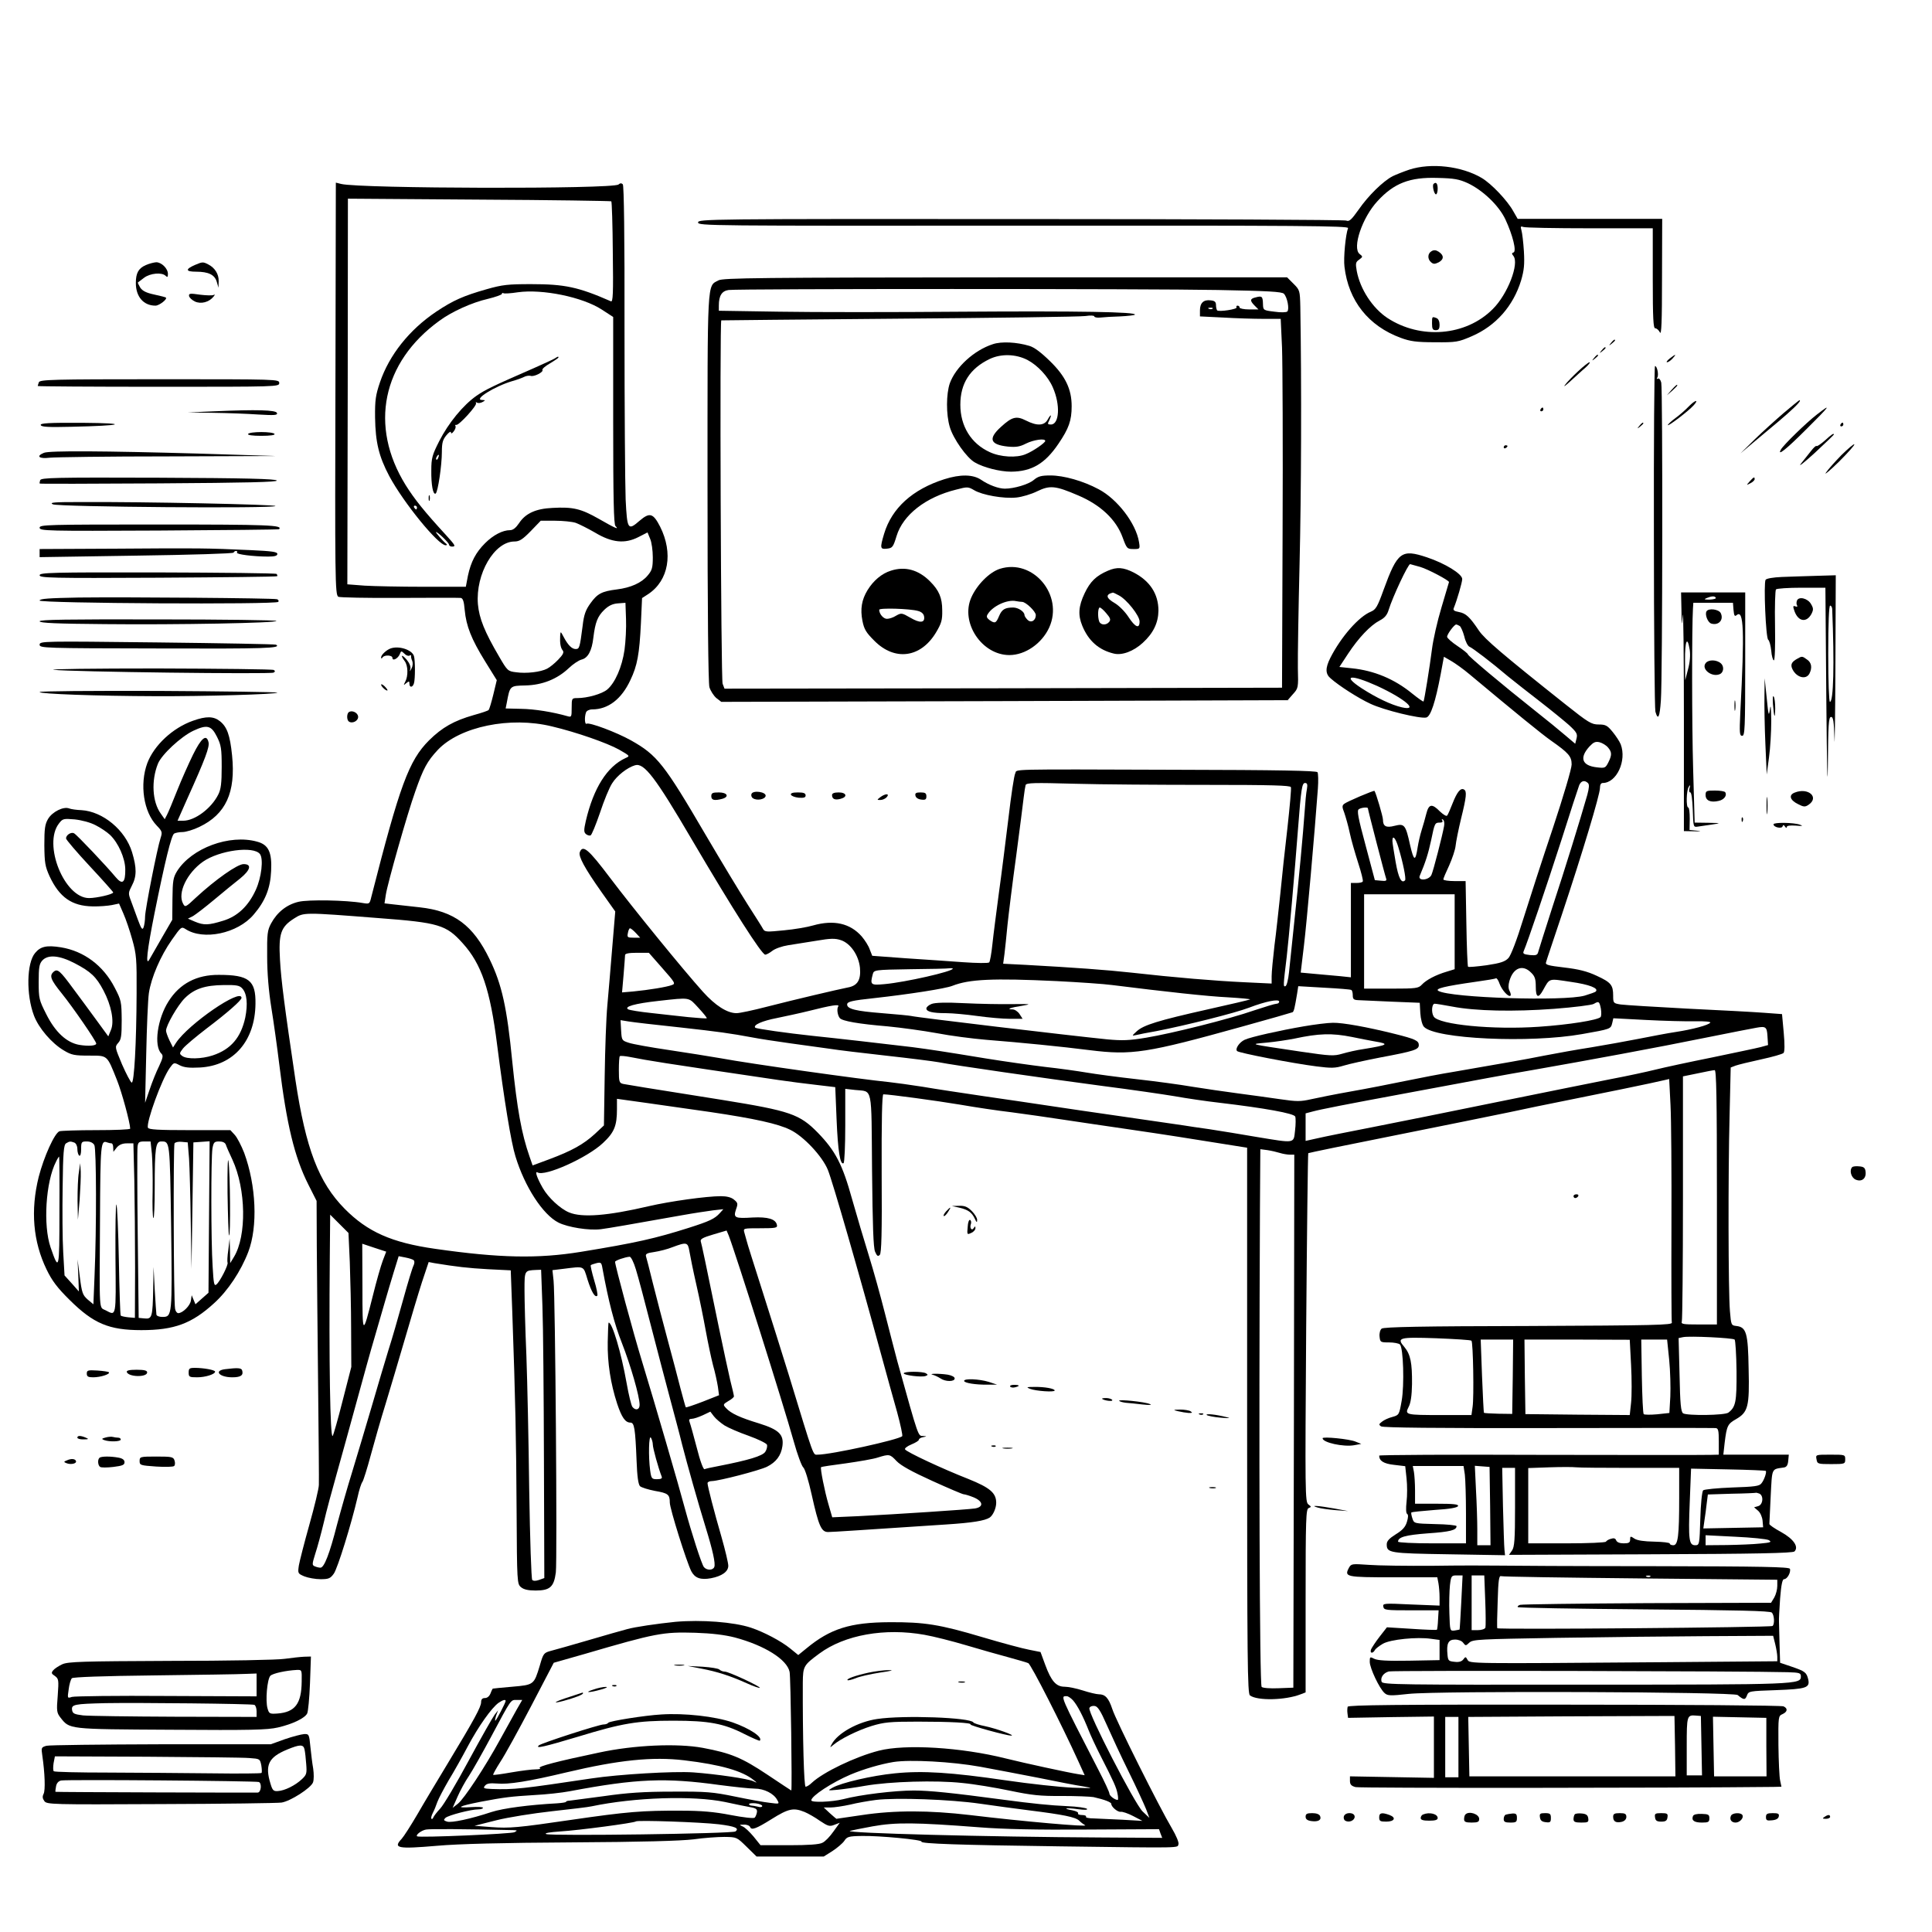 <?xml version="1.0" standalone="no"?>
<!DOCTYPE svg PUBLIC "-//W3C//DTD SVG 20010904//EN"
 "http://www.w3.org/TR/2001/REC-SVG-20010904/DTD/svg10.dtd">
<svg version="1.0" xmlns="http://www.w3.org/2000/svg"
 width="1024pt" height="1024pt" viewBox="0 0 1024 1024"
 preserveAspectRatio="xMidYMid meet">

<g transform="translate(0,1024) scale(0.1,-0.1)"
fill="#000000" stroke="none">
<path d="M7470 9341 c-30 -10 -70 -26 -89 -35 -51 -27 -128 -102 -180 -177
-39 -55 -50 -65 -66 -58 -11 4 -788 8 -1727 8 -1657 1 -1708 0 -1708 -18 0
-18 51 -18 1725 -17 1472 1 1724 -1 1720 -13 -13 -34 -25 -158 -19 -205 21
-180 127 -314 299 -377 49 -18 82 -23 180 -23 114 -1 124 1 196 32 127 55 219
159 261 295 16 55 19 85 15 155 -3 48 -9 98 -13 111 -6 21 -4 23 10 18 10 -4
168 -7 352 -7 l334 0 0 -265 c0 -216 3 -265 13 -265 8 0 19 -10 25 -22 8 -17
11 57 11 290 l1 312 -383 0 -383 0 -23 40 c-32 58 -117 147 -168 177 -107 63
-268 81 -383 44z m310 -72 c80 -38 164 -118 199 -192 39 -84 60 -169 43 -175
-10 -3 -10 -7 -1 -18 33 -40 -30 -204 -109 -282 -142 -143 -382 -163 -559 -47
-78 52 -144 152 -162 249 -7 40 -6 47 13 60 20 15 20 16 2 30 -40 32 14 193
95 280 87 95 171 128 319 123 88 -2 114 -7 160 -28z"/>
<path d="M7598 9265 c-8 -8 3 -55 13 -55 5 0 9 14 9 30 0 28 -9 38 -22 25z"/>
<path d="M7588 8909 c-22 -12 -23 -42 -3 -59 13 -11 20 -10 41 0 28 16 28 37
-1 56 -14 9 -25 10 -37 3z"/>
<path d="M7590 8525 c0 -28 4 -35 20 -35 15 0 20 7 20 29 0 17 -6 31 -16 35
-24 9 -24 9 -24 -29z"/>
<path d="M1778 8264 c-3 -1101 -2 -1175 15 -1187 7 -4 152 -7 322 -6 171 1
317 1 326 0 12 -1 18 -16 22 -64 8 -85 35 -154 108 -272 l62 -100 -18 -75
c-10 -41 -21 -78 -25 -83 -3 -4 -39 -16 -79 -27 -105 -30 -167 -65 -237 -134
-107 -107 -155 -238 -306 -830 -9 -38 -10 -38 -46 -32 -85 15 -289 19 -341 6
-62 -15 -112 -55 -144 -114 -20 -37 -22 -56 -21 -176 0 -88 8 -182 22 -270 12
-74 31 -209 42 -300 39 -320 81 -493 154 -638 l44 -87 1 -240 c1 -132 4 -463
7 -735 3 -272 5 -511 4 -530 0 -19 -23 -114 -50 -210 -27 -96 -52 -194 -56
-217 -6 -42 -6 -43 29 -58 20 -8 59 -15 86 -15 43 0 52 4 70 29 20 27 93 263
126 405 8 38 20 75 26 82 5 7 25 70 44 141 19 70 54 193 79 273 24 80 70 233
101 340 31 107 72 244 91 303 l36 108 31 -6 c117 -19 176 -26 283 -32 l121 -6
8 -216 c17 -482 21 -684 23 -1056 2 -383 3 -390 23 -407 15 -13 39 -18 78 -18
76 0 97 19 107 96 8 66 -3 1461 -12 1546 l-6 56 58 7 c114 14 105 18 128 -57
21 -66 40 -98 52 -85 3 3 -4 40 -17 82 -12 41 -20 77 -18 79 2 3 16 7 30 11
24 6 27 3 32 -27 32 -175 63 -295 103 -396 46 -117 94 -283 94 -328 0 -26 -21
-32 -38 -11 -6 7 -20 64 -31 127 -29 163 -76 320 -95 320 -2 0 -4 -46 -5 -103
-2 -109 15 -220 50 -327 24 -72 43 -100 70 -100 21 0 26 -29 33 -204 3 -82 9
-123 18 -133 8 -7 43 -18 79 -25 70 -12 79 -19 79 -62 0 -32 89 -315 114 -364
19 -36 49 -47 104 -37 58 11 92 35 92 66 0 15 -16 82 -35 149 -41 141 -75 274
-75 289 0 6 10 11 23 11 39 1 251 56 292 76 48 24 75 59 82 110 8 61 -19 87
-125 120 -99 30 -149 53 -174 81 -17 18 -16 20 12 37 17 9 30 21 30 25 0 5 -9
44 -20 87 -10 44 -37 167 -59 274 -72 351 -92 445 -97 461 -3 12 12 20 66 36
l71 21 11 -26 c37 -95 289 -892 345 -1092 19 -69 42 -130 50 -137 9 -7 28 -68
45 -145 37 -166 51 -198 87 -198 23 0 170 10 625 40 140 9 207 20 232 37 18
13 34 50 34 78 0 52 -33 80 -147 126 -138 54 -328 143 -336 157 -4 5 11 17 33
26 22 9 40 20 40 25 0 5 10 12 23 14 21 4 21 4 1 6 -29 1 -22 -20 -138 396
-13 50 -43 164 -66 255 -23 91 -61 228 -85 305 -24 77 -64 212 -89 300 -51
184 -88 255 -181 351 -97 99 -146 116 -505 174 -424 67 -506 81 -527 85 -21 5
-23 11 -23 74 0 37 2 70 5 73 3 3 27 1 53 -4 114 -22 137 -26 787 -122 55 -8
146 -20 201 -26 l101 -12 7 -171 c7 -169 19 -243 37 -232 5 4 9 93 9 200 l0
194 53 -6 c94 -10 85 29 89 -426 3 -296 7 -410 16 -431 10 -23 15 -27 25 -17
9 9 12 114 10 432 -1 279 2 419 9 419 31 0 283 -34 408 -55 80 -14 201 -32
270 -40 69 -9 195 -27 280 -40 85 -13 223 -33 305 -45 83 -12 266 -39 407 -62
l258 -41 0 -1446 c0 -1285 2 -1447 15 -1457 39 -29 187 -26 269 6 l26 10 0
485 c0 441 2 486 16 492 15 6 15 7 -1 19 -18 13 -18 54 -12 935 4 507 9 924
11 927 3 2 206 44 453 93 246 49 520 105 608 123 88 19 219 46 290 60 152 30
498 101 536 111 l26 6 7 -138 c4 -76 6 -363 5 -638 -1 -275 0 -507 2 -515 4
-13 -87 -15 -760 -18 -561 -1 -768 -5 -778 -14 -8 -6 -13 -25 -11 -42 3 -30 5
-31 50 -31 26 0 52 -5 58 -11 18 -18 24 -215 9 -299 -13 -74 -14 -75 -49 -85
-20 -5 -44 -16 -55 -25 -17 -13 -18 -16 -5 -25 10 -7 292 -10 885 -9 479 1
878 1 888 0 14 -1 17 -12 17 -71 l0 -70 -42 -1 c-24 -1 -429 -1 -900 0 -472 2
-858 0 -858 -4 0 -28 24 -43 79 -49 l59 -7 7 -65 c4 -36 4 -92 0 -124 -4 -35
-3 -60 3 -64 7 -4 6 -19 -1 -42 -8 -27 -23 -44 -59 -66 -35 -22 -48 -36 -48
-53 0 -46 13 -48 329 -53 l298 -5 -3 29 c-2 16 -5 120 -8 231 l-4 203 34 0 34
0 0 -208 c0 -173 -3 -211 -16 -230 l-16 -23 751 3 c553 2 753 6 762 15 24 24
-4 66 -71 103 -35 19 -63 38 -62 43 0 4 3 70 7 147 8 153 3 142 70 152 14 2
21 12 23 36 l3 32 -173 0 -174 0 7 63 c11 90 16 100 60 125 64 37 72 66 67
267 -3 190 -12 221 -65 227 -27 3 -28 5 -34 78 -9 106 -10 728 -2 1034 l6 258
26 10 c14 5 75 20 135 33 60 13 113 28 119 34 6 6 7 43 1 108 l-9 98 -95 7
c-52 4 -236 14 -407 22 -172 9 -331 19 -353 22 -39 6 -40 8 -40 46 0 57 -11
71 -87 106 -51 24 -96 35 -172 44 -85 10 -101 14 -97 27 2 9 41 124 85 256
106 318 201 633 201 668 0 17 5 27 15 27 73 0 128 118 95 205 -6 15 -25 44
-43 66 -28 34 -37 39 -74 39 -38 0 -54 10 -175 106 -335 266 -428 346 -459
391 -49 73 -69 92 -106 99 -27 5 -33 10 -27 23 16 39 44 134 44 152 0 27 -91
83 -187 115 -135 45 -156 30 -230 -173 -32 -89 -41 -104 -67 -115 -64 -26
-158 -133 -215 -245 -27 -54 -27 -85 2 -109 44 -39 147 -105 210 -134 71 -34
265 -81 297 -73 23 6 48 82 76 230 l17 92 38 -22 c21 -12 66 -44 99 -72 244
-204 383 -317 430 -350 94 -66 110 -84 110 -127 0 -22 -43 -167 -99 -336 -55
-163 -125 -380 -157 -482 -35 -114 -66 -194 -79 -208 -18 -19 -42 -27 -115
-38 -52 -7 -96 -11 -99 -8 -3 3 -7 107 -9 230 l-4 224 -59 0 c-32 0 -59 4 -59
9 0 5 14 38 31 74 16 36 32 83 34 104 2 21 15 86 29 144 29 117 31 145 16 154
-18 11 -37 -12 -61 -73 -12 -31 -25 -61 -29 -65 -4 -5 -21 6 -38 22 -42 43
-59 40 -72 -11 -6 -24 -17 -63 -25 -88 -8 -25 -17 -65 -21 -90 -12 -78 -20
-76 -40 10 -24 109 -30 116 -82 103 -45 -12 -62 -3 -62 32 0 17 -37 142 -45
153 -3 4 -147 -57 -161 -69 -11 -9 -11 -17 1 -47 7 -21 21 -68 29 -107 8 -38
29 -110 45 -160 16 -49 27 -93 24 -97 -2 -5 -17 -8 -34 -8 l-29 0 0 -250 0
-250 -57 6 c-32 3 -92 8 -133 12 l-76 7 17 142 c15 123 57 600 74 833 3 41 2
80 -2 87 -6 8 -204 12 -753 13 -914 3 -837 4 -849 -19 -6 -10 -22 -117 -36
-237 -15 -121 -37 -300 -51 -399 -13 -99 -29 -220 -34 -269 -5 -49 -13 -93
-17 -97 -5 -5 -67 -4 -138 1 -72 5 -209 15 -306 21 l-176 13 -13 33 c-6 19
-26 50 -43 70 -61 69 -147 89 -257 58 -30 -9 -100 -21 -155 -26 -90 -9 -101
-9 -110 6 -5 10 -42 68 -81 129 -39 61 -140 228 -224 371 -220 376 -257 423
-396 501 -77 43 -221 97 -235 88 -10 -6 -12 36 -3 60 3 9 18 16 33 16 84 0
155 54 202 155 37 77 48 138 56 302 l6 133 34 22 c107 72 132 216 62 356 -37
72 -55 78 -109 32 -62 -54 -66 -48 -74 113 -3 78 -6 484 -6 901 1 494 -3 763
-9 769 -7 7 -14 7 -23 -1 -31 -25 -1370 -22 -1470 3 l-28 7 -2 -1008z m1462
909 c3 -3 7 -124 8 -270 3 -219 1 -265 -10 -260 -173 76 -245 91 -423 91 -122
0 -152 -3 -236 -27 -123 -35 -177 -59 -267 -119 -143 -96 -249 -230 -298 -374
-23 -68 -27 -94 -26 -187 2 -131 20 -206 75 -310 76 -142 260 -367 299 -367 8
0 9 3 3 8 -15 11 -59 62 -54 62 10 0 69 -57 69 -67 0 -5 7 -10 15 -10 22 0 20
5 -32 62 -113 123 -166 189 -213 264 -194 313 -125 651 179 871 65 48 173 97
257 116 41 10 74 22 74 26 0 5 4 7 8 4 5 -3 39 -1 77 5 130 18 342 -25 445
-92 l60 -39 0 -548 c0 -413 3 -551 12 -560 22 -22 -1 -12 -88 38 -95 54 -137
64 -246 58 -88 -4 -143 -29 -177 -81 -17 -25 -32 -37 -48 -37 -39 0 -89 -26
-132 -69 -49 -49 -75 -98 -91 -173 l-11 -58 -223 0 c-123 0 -264 3 -314 6
l-91 7 2 1022 1 1022 696 -5 c382 -2 697 -7 700 -9z m-1030 -1623 c0 -5 -2
-10 -4 -10 -3 0 -8 5 -11 10 -3 6 -1 10 4 10 6 0 11 -4 11 -10z m841 -81 c19
-7 65 -30 103 -52 90 -54 158 -60 229 -24 l49 25 14 -34 c8 -18 14 -62 14 -98
0 -55 -4 -69 -27 -96 -32 -39 -90 -65 -163 -74 -81 -10 -104 -23 -140 -73 -26
-36 -35 -60 -42 -121 -15 -116 -17 -122 -37 -122 -20 0 -41 21 -64 65 -16 30
-16 30 -18 5 -2 -39 2 -64 14 -78 7 -10 1 -22 -24 -48 -19 -20 -45 -41 -59
-48 -34 -18 -111 -27 -165 -19 -43 5 -46 8 -89 82 -78 133 -106 203 -113 279
-13 160 87 332 194 332 26 0 43 11 86 55 l53 55 76 0 c41 0 90 -5 109 -11z
m4477 -234 c41 -12 152 -71 152 -80 0 -1 -18 -61 -40 -135 -22 -73 -44 -171
-50 -219 -12 -95 -41 -274 -45 -279 -2 -2 -29 17 -60 42 -94 77 -202 122 -320
134 l-66 7 46 70 c56 85 118 150 167 176 26 13 40 29 48 56 22 71 103 243 114
243 1 0 26 -7 54 -15z m-4218 -440 c-13 -90 -50 -175 -92 -210 -28 -23 -104
-45 -158 -45 -29 0 -30 -1 -30 -51 0 -49 -1 -51 -22 -45 -77 22 -174 38 -246
39 l-82 2 6 30 c17 91 16 90 99 92 90 2 169 34 230 92 22 21 52 41 67 45 34 8
55 46 63 117 10 81 22 112 58 147 23 22 44 32 72 34 l40 3 3 -85 c2 -47 -2
-121 -8 -165z m4427 127 c6 -4 17 -29 24 -55 6 -27 19 -52 28 -55 18 -8 113
-80 205 -158 34 -27 109 -87 168 -132 58 -45 128 -102 154 -125 41 -38 46 -47
40 -71 l-7 -28 -52 44 c-29 25 -101 84 -162 132 -173 137 -355 290 -355 298 0
4 -25 24 -55 44 -30 20 -55 42 -55 49 0 14 38 65 48 65 4 0 12 -4 19 -8z
m-437 -318 c147 -68 223 -134 130 -113 -56 13 -134 50 -213 101 -107 70 -59
76 83 12z m-4375 -214 c131 -31 293 -88 356 -123 59 -34 59 -34 34 -45 -97
-45 -169 -158 -210 -333 -11 -49 -11 -60 1 -70 7 -6 18 -9 24 -7 6 2 28 56 50
120 21 64 50 135 65 157 25 40 80 83 121 95 48 14 107 -63 301 -394 218 -371
370 -609 389 -610 6 0 23 9 37 20 15 12 52 25 84 30 32 5 100 16 151 24 75 13
99 13 129 3 51 -17 94 -80 101 -146 6 -65 -13 -96 -65 -105 -55 -11 -277 -63
-429 -102 -73 -19 -144 -34 -160 -34 -50 0 -112 40 -178 113 -106 118 -370
442 -493 605 -114 151 -144 177 -160 135 -8 -22 26 -85 115 -211 l73 -103 -16
-192 c-9 -106 -20 -244 -26 -307 -6 -63 -12 -232 -14 -375 l-4 -260 -48 -45
c-60 -55 -123 -90 -241 -134 l-89 -33 -16 46 c-43 123 -66 252 -92 506 -28
286 -55 407 -120 541 -87 180 -188 255 -370 275 -55 6 -120 13 -144 16 l-43 5
7 46 c9 59 114 430 156 547 43 123 63 160 120 221 117 123 383 178 604 124z
m5598 -112 c21 -25 21 -40 1 -80 -15 -29 -18 -30 -61 -25 -79 9 -93 51 -38
111 21 22 31 27 53 22 15 -4 35 -16 45 -28z m-106 -189 c7 -7 6 -25 -4 -62
-38 -133 -118 -392 -184 -592 -39 -121 -73 -229 -76 -240 -4 -17 -11 -20 -44
-17 -33 4 -39 7 -33 21 20 46 122 347 199 586 47 149 90 280 95 293 10 24 29
29 47 11z m-2024 -9 c349 0 446 -3 449 -12 3 -7 -6 -103 -18 -213 -13 -110
-30 -268 -38 -352 -9 -83 -22 -207 -31 -274 -8 -68 -15 -141 -15 -163 l0 -39
-147 7 c-151 7 -367 25 -598 51 -125 14 -305 27 -559 41 l-119 6 7 52 c3 28
11 97 16 154 6 57 26 221 46 365 19 144 37 285 40 312 3 28 8 56 10 64 4 12
45 13 259 7 139 -4 454 -6 698 -6z m534 -22 c-4 -18 -9 -71 -12 -118 -8 -115
-31 -365 -56 -595 -11 -104 -23 -221 -27 -259 -4 -38 -12 -71 -19 -73 -12 -4
-12 1 7 157 10 85 42 442 60 680 16 210 21 240 37 240 12 0 14 -8 10 -32z
m323 -102 c0 -7 91 -358 97 -373 4 -11 -2 -14 -27 -11 l-33 3 -49 184 c-40
148 -47 185 -36 192 13 9 48 12 48 5z m404 -94 c-9 -51 -57 -237 -67 -259 -13
-29 -74 -34 -62 -5 31 73 45 118 60 187 19 92 20 95 46 95 13 0 18 4 13 12 -4
6 -3 8 4 4 6 -3 9 -19 6 -34z m-242 -114 c24 -79 42 -167 35 -174 -19 -19 -35
12 -50 98 -9 52 -17 102 -17 111 0 34 17 16 32 -35z m298 -446 l0 -199 -42
-13 c-58 -17 -109 -44 -132 -69 -18 -19 -29 -21 -163 -21 l-143 0 0 250 0 250
240 0 240 0 0 -198z m-5705 72 c321 -24 360 -36 447 -133 100 -110 146 -246
183 -540 37 -291 74 -517 97 -590 49 -161 145 -309 228 -351 50 -25 162 -43
225 -35 46 6 143 23 430 74 61 11 135 22 165 26 l54 6 -19 -21 c-27 -30 -55
-43 -165 -78 -177 -56 -277 -79 -571 -127 -228 -37 -431 -33 -773 16 -231 33
-358 90 -479 212 -138 140 -206 318 -261 682 -58 390 -76 530 -82 638 -8 138
4 174 75 219 52 33 50 33 446 2z m1365 -79 l23 -25 -35 0 c-32 0 -35 2 -30 25
2 14 8 25 11 25 4 0 18 -11 31 -25z m141 -187 c67 -76 71 -82 50 -89 -25 -10
-122 -26 -205 -34 l-59 -5 8 92 c4 51 8 99 8 106 0 8 20 12 63 12 l63 0 72
-82z m1539 -2 c0 -15 -251 -72 -361 -82 -75 -7 -78 -4 -63 53 6 22 9 23 198
26 105 1 199 3 209 5 9 1 17 0 17 -2z m3065 -21 c20 -19 25 -34 25 -75 0 -57
13 -64 38 -19 37 66 27 63 147 45 99 -14 150 -34 133 -51 -3 -4 -30 -13 -59
-22 -109 -31 -709 -12 -775 25 -21 12 34 25 195 48 57 8 107 16 110 19 4 2 13
-11 19 -29 13 -35 48 -73 58 -63 3 3 1 14 -5 25 -7 13 -7 31 -1 52 20 71 71
90 115 45z m-2515 -45 c118 -6 251 -15 295 -21 280 -35 506 -60 613 -65 67 -4
120 -9 118 -11 -2 -2 -103 -26 -225 -53 -263 -59 -340 -83 -376 -116 -27 -25
-27 -25 -3 -20 12 3 61 13 108 21 154 30 414 95 490 124 89 34 160 48 160 32
0 -6 -6 -11 -14 -11 -8 0 -61 -16 -118 -35 -135 -47 -435 -122 -573 -145 -90
-15 -127 -16 -205 -9 -208 21 -1016 117 -1040 124 -8 2 -78 9 -155 15 -139 11
-185 22 -185 46 0 15 24 21 146 34 180 20 375 50 412 65 89 35 213 41 552 25z
m1562 -47 c5 -2 8 -15 8 -29 0 -19 5 -24 28 -25 15 -1 95 -4 177 -8 l150 -6 3
-55 c2 -31 10 -62 19 -72 58 -65 562 -88 838 -39 153 27 152 27 160 58 l6 26
172 -9 c95 -5 212 -8 260 -7 53 1 85 -2 82 -7 -8 -13 -93 -36 -185 -50 -41 -6
-129 -23 -195 -36 -66 -13 -178 -33 -250 -45 -71 -11 -184 -31 -250 -44 -115
-23 -199 -37 -475 -85 -69 -11 -188 -34 -265 -50 -77 -16 -205 -41 -285 -55
-80 -14 -174 -33 -210 -41 -58 -13 -76 -13 -165 0 -55 8 -156 22 -225 31 -69
9 -177 25 -240 35 -63 11 -196 29 -295 40 -99 11 -218 27 -265 35 -47 8 -146
22 -220 30 -74 9 -216 29 -315 45 -231 38 -292 47 -390 60 -132 16 -413 48
-530 60 -131 14 -295 37 -302 43 -13 14 36 36 114 51 48 10 123 26 167 37 123
31 167 38 159 25 -9 -13 -4 -47 8 -62 13 -16 99 -31 254 -44 72 -7 189 -23
260 -36 72 -14 189 -29 260 -35 189 -15 401 -36 550 -55 224 -28 302 -16 809
125 142 39 262 74 267 76 7 5 11 21 24 99 l6 39 137 -8 c75 -4 140 -9 144 -12z
m-3460 -95 c26 -28 46 -53 44 -55 -2 -2 -45 1 -97 6 -52 6 -141 15 -199 22
-58 6 -112 15 -120 19 -25 14 33 31 160 45 172 19 158 21 212 -37z m4783 -4
c3 -20 3 -40 -2 -45 -17 -16 -165 -40 -326 -51 -244 -17 -531 11 -558 54 -14
22 -10 68 5 68 8 0 50 -7 93 -15 124 -24 326 -28 540 -12 105 8 200 20 210 26
27 16 30 14 38 -25z m-4885 -99 c215 -24 265 -31 390 -54 30 -6 120 -20 200
-31 80 -11 174 -24 210 -29 36 -6 169 -22 295 -36 127 -14 253 -30 280 -35 74
-15 561 -85 870 -126 149 -19 320 -44 380 -54 61 -11 169 -27 240 -35 237 -28
393 -56 400 -73 3 -8 3 -42 -1 -74 -8 -70 3 -68 -204 -34 -80 14 -192 32 -250
41 -58 8 -118 17 -135 20 -16 2 -156 23 -310 45 -154 22 -338 49 -410 60 -71
11 -224 33 -340 50 -115 17 -262 39 -325 50 -63 10 -144 21 -180 25 -143 14
-735 97 -890 126 -58 10 -183 30 -277 44 -95 14 -190 31 -210 38 -37 12 -38
13 -41 66 l-3 54 43 -7 c24 -4 144 -18 268 -31z m5768 -47 l3 -47 -40 -11
c-23 -6 -139 -30 -258 -55 -120 -24 -254 -53 -298 -64 -44 -11 -150 -34 -235
-50 -85 -17 -355 -71 -600 -121 -245 -50 -546 -111 -670 -135 -124 -24 -253
-50 -287 -58 l-63 -14 0 73 0 73 38 10 c40 11 172 37 512 100 413 77 486 91
655 120 291 51 660 119 915 171 135 27 256 51 270 53 49 9 55 4 58 -45z m-268
-853 l0 -675 -96 0 c-84 0 -95 2 -90 16 3 9 6 304 6 657 l0 642 78 16 c42 9
83 17 90 17 9 2 12 -139 12 -673z m-5335 451 c236 -35 358 -62 423 -94 71 -34
171 -141 200 -213 26 -65 159 -526 288 -999 25 -91 60 -219 79 -285 18 -66 30
-123 27 -127 -19 -19 -378 -98 -448 -98 -26 0 -16 -27 -154 425 -34 110 -97
310 -140 445 -43 135 -81 254 -83 265 -3 11 -8 30 -12 43 -6 22 -5 22 85 22
81 0 91 2 88 17 -6 32 -48 44 -129 40 -94 -6 -103 -2 -88 43 11 30 10 35 -11
52 -14 12 -39 18 -69 18 -76 0 -270 -27 -382 -53 -218 -51 -354 -62 -423 -33
-46 19 -110 78 -139 129 -30 52 -44 92 -28 83 38 -24 265 78 347 156 60 56 74
91 74 179 l0 55 158 -22 c86 -12 238 -34 337 -48z m3019 -217 c16 -5 40 -9 53
-9 l23 0 -2 -1412 -3 -1413 -78 -3 c-44 -2 -84 1 -90 7 -11 8 -15 1267 -9
2538 l2 312 38 -5 c20 -3 50 -10 66 -15z m-4930 -579 c3 -85 7 -245 7 -355 l1
-200 -46 -179 c-25 -99 -49 -183 -53 -187 -13 -13 -20 390 -15 950 l2 223 49
-49 48 -48 7 -155z m175 9 c-10 -26 -34 -110 -53 -187 -54 -214 -55 -214 -55
44 l-1 232 63 -21 64 -21 -18 -47z m1625 49 c4 -24 20 -104 37 -178 17 -74 39
-184 50 -245 11 -60 28 -141 38 -180 11 -38 22 -90 26 -115 l6 -45 -86 -34
c-47 -18 -88 -32 -90 -30 -2 2 -14 47 -28 99 -13 52 -45 172 -70 265 -25 94
-60 226 -77 295 -17 69 -33 132 -36 141 -4 13 6 18 43 23 27 4 71 15 98 26 75
28 81 26 89 -22z m-1461 -48 c5 -4 4 -17 -1 -27 -6 -11 -31 -93 -56 -184 -25
-90 -59 -209 -77 -264 -17 -55 -57 -190 -89 -300 -32 -110 -79 -265 -103 -345
-25 -80 -61 -207 -81 -282 -39 -153 -68 -228 -88 -227 -7 0 -20 3 -29 7 -16 6
-15 12 2 67 11 33 31 107 45 165 13 58 45 175 69 260 24 85 71 256 105 380 34
124 76 277 95 340 18 63 43 149 55 190 12 41 33 113 47 158 l26 84 36 -7 c20
-4 40 -10 44 -15z m1177 -47 c12 -38 48 -174 81 -303 33 -129 79 -302 101
-385 22 -82 51 -190 63 -240 27 -105 85 -311 125 -440 38 -123 53 -192 46
-210 -7 -19 -40 -19 -55 -1 -12 14 -66 182 -101 311 -29 110 -161 563 -227
779 -47 153 -142 506 -143 528 0 7 52 25 77 27 7 1 22 -29 33 -66z m-495 -195
c4 -106 7 -474 8 -818 l2 -624 -28 -10 c-17 -6 -30 -6 -36 0 -5 5 -12 218 -16
474 -3 256 -10 578 -15 715 -6 138 -10 294 -10 347 0 105 0 104 61 107 l27 1
7 -192z m6319 -178 c4 -5 9 -79 10 -167 1 -163 -4 -190 -43 -220 -19 -15 -218
-17 -240 -4 -12 8 -16 50 -19 204 l-5 195 24 5 c35 7 263 -4 273 -13z m-1395
-6 c9 -8 14 -301 6 -351 l-6 -43 -159 0 c-191 0 -195 1 -174 43 11 20 17 60
18 121 1 113 -8 157 -40 196 -43 50 -31 54 169 47 99 -4 183 -9 186 -13z m219
-191 l-3 -197 -73 1 c-41 1 -75 3 -77 5 -1 1 -6 90 -10 196 l-7 192 86 0 86 0
-2 -197z m627 62 c4 -74 4 -164 0 -200 l-7 -65 -276 2 -277 3 -3 197 -2 198
279 0 279 -1 7 -134z m202 28 c6 -60 8 -147 6 -195 l-5 -87 -65 -7 c-35 -3
-67 -3 -71 1 -4 3 -8 94 -10 201 l-3 194 69 0 68 0 11 -107z m-5007 -348 c21
-13 79 -38 128 -55 50 -18 93 -39 97 -47 3 -9 -1 -26 -9 -38 -15 -22 -87 -44
-251 -76 -33 -6 -64 -13 -71 -16 -6 -2 -23 42 -41 114 -17 65 -34 126 -38 136
-5 12 -2 17 11 17 11 0 37 9 59 19 l40 19 19 -25 c10 -13 36 -35 56 -48z
m-380 -101 c0 -19 29 -124 47 -170 4 -10 -3 -14 -25 -14 -27 0 -30 3 -36 46
-10 75 -7 192 4 174 5 -8 10 -25 10 -36z m1292 -88 c23 -24 81 -56 189 -105
86 -39 161 -71 167 -71 6 0 30 -7 52 -16 51 -21 55 -51 8 -59 -38 -6 -422 -31
-620 -41 l-137 -6 -20 69 c-20 68 -45 193 -39 197 2 2 61 11 131 20 70 10 147
23 170 31 61 19 64 18 99 -19z m3012 -72 c3 -26 6 -118 6 -205 l0 -159 -180 0
c-99 0 -180 4 -180 9 0 24 39 35 158 44 118 8 152 17 152 38 0 5 -51 10 -112
11 -113 3 -113 3 -122 30 -5 15 -8 30 -5 32 2 2 58 8 123 13 80 5 121 12 124
21 3 9 -24 12 -112 12 l-116 0 0 69 c0 38 -3 83 -6 100 l-6 31 134 0 135 0 7
-46z m134 -166 l2 -208 -35 0 -35 0 0 83 c0 45 -3 140 -7 210 l-6 128 39 -3
39 -3 3 -207z m743 202 l259 0 0 -159 c0 -201 -6 -251 -31 -251 -11 0 -19 4
-19 9 0 5 -37 9 -82 10 -54 1 -90 6 -105 16 -21 14 -23 14 -23 -5 0 -16 -7
-20 -34 -20 -22 0 -36 6 -40 16 -4 11 -13 13 -28 8 -13 -3 -24 -11 -26 -15 -2
-5 -96 -9 -208 -9 l-204 0 0 200 0 199 113 4 c61 2 125 2 141 0 16 -2 145 -3
287 -3z m718 -16 c6 -5 -8 -48 -23 -66 -11 -15 -36 -18 -156 -22 -79 -3 -148
-10 -153 -15 -6 -6 -13 -74 -15 -151 -4 -137 -5 -140 -27 -140 -33 0 -37 28
-29 229 l7 177 196 -4 c108 -2 198 -6 200 -8z m-35 -120 c25 -10 21 -60 -6
-67 l-21 -6 21 -18 c12 -10 22 -33 24 -53 l3 -35 -159 -3 -158 -3 6 43 c4 24
9 64 12 90 l6 47 126 4 c70 1 128 4 129 5 1 1 8 -1 17 -4z m51 -247 c17 -10
11 -13 -45 -18 -36 -4 -116 -7 -177 -8 l-113 -1 0 26 0 27 157 -8 c87 -4 167
-12 178 -18z"/>
<path d="M2940 8340 c-8 -5 -58 -28 -110 -51 -220 -96 -257 -114 -305 -147
-71 -50 -148 -144 -197 -240 -37 -73 -42 -90 -42 -155 -1 -77 9 -131 23 -123
12 8 33 150 33 221 0 49 5 65 24 88 13 16 24 23 24 15 1 -8 6 -6 15 6 8 10 12
23 9 28 -3 5 -1 7 4 6 14 -4 112 104 105 115 -3 6 -1 7 5 3 7 -4 20 -2 29 3
17 10 17 10 -1 11 -50 0 64 72 159 100 22 6 50 16 62 22 11 6 27 8 35 6 17 -7
70 20 63 31 -3 5 15 21 40 35 25 15 45 29 45 31 0 7 -3 6 -20 -5z m-617 -525
c-3 -9 -8 -14 -10 -11 -3 3 -2 9 2 15 9 16 15 13 8 -4z"/>
<path d="M2272 7600 c0 -14 2 -19 5 -12 2 6 2 18 0 25 -3 6 -5 1 -5 -13z"/>
<path d="M4938 4919 c-16 -6 -28 -17 -28 -24 0 -17 32 -25 105 -25 33 0 107
-7 165 -15 58 -8 135 -15 173 -15 l67 0 -16 25 c-9 14 -26 25 -37 25 -37 0
-11 10 49 19 54 9 50 10 -51 9 -60 -1 -175 1 -255 5 -96 5 -154 3 -172 -4z"/>
<path d="M6909 4800 c-123 -21 -280 -56 -312 -71 -28 -13 -52 -48 -40 -60 10
-10 294 -65 420 -81 79 -10 99 -10 145 4 29 9 116 28 193 43 182 34 205 42
205 66 0 23 -19 32 -127 59 -148 37 -277 60 -328 59 -27 0 -98 -9 -156 -19z
m256 -56 c44 -9 99 -20 123 -24 78 -13 70 -19 -59 -40 -36 -5 -88 -17 -115
-25 -45 -13 -62 -12 -219 11 -287 43 -273 39 -180 48 44 4 109 14 145 21 131
28 199 30 305 9z"/>
<path d="M773 8835 c-39 -17 -53 -42 -53 -95 0 -73 41 -120 104 -120 20 0 65
35 55 43 -2 2 -30 9 -62 16 -42 9 -62 19 -74 37 -8 14 -14 26 -12 27 2 2 17
13 33 25 32 24 94 30 114 10 9 -9 12 -7 12 10 0 29 -34 62 -62 62 -13 -1 -37
-7 -55 -15z"/>
<path d="M1034 8836 c-53 -23 -51 -36 5 -36 66 0 99 -16 110 -54 l9 -31 1 35
c1 37 -20 71 -56 89 -27 14 -31 13 -69 -3z"/>
<path d="M3808 8754 c-61 -33 -58 23 -58 -1096 0 -670 4 -1036 10 -1060 6 -20
23 -46 37 -58 l26 -20 1501 4 1501 5 28 32 c28 31 29 33 26 138 -1 58 3 306 9
551 9 370 11 947 4 1364 -2 86 -3 89 -36 122 l-34 34 -1494 0 c-1301 -1 -1497
-3 -1520 -16z m2645 -51 c268 -5 342 -9 352 -20 18 -18 30 -82 18 -94 -5 -5
-35 -6 -68 -1 -59 7 -60 8 -61 40 -1 41 -5 45 -38 36 -31 -7 -33 -17 -6 -44
l20 -20 -50 0 c-27 0 -50 5 -50 10 0 6 -5 10 -11 10 -5 0 -8 -4 -5 -9 6 -10
-93 -25 -103 -16 -3 4 -6 17 -6 28 0 17 -7 23 -28 25 -38 5 -57 -14 -57 -53
l0 -32 122 -6 c66 -4 163 -7 214 -7 l92 0 7 -152 c3 -84 5 -524 3 -978 l-3
-825 -1478 -3 -1477 -2 -10 26 c-9 21 -16 1920 -7 1926 1 0 425 5 942 9 517 4
961 10 988 14 26 4 47 3 47 -2 0 -5 15 -8 33 -6 17 2 65 5 104 6 40 2 75 6 78
9 15 15 -305 20 -907 16 -362 -3 -802 -3 -978 0 l-320 5 0 28 c0 52 16 77 52
82 57 7 2235 7 2591 0z m-26 -99 c-3 -3 -12 -4 -19 -1 -8 3 -5 6 6 6 11 1 17
-2 13 -5z"/>
<path d="M5263 8416 c-100 -32 -198 -122 -229 -208 -19 -56 -20 -164 0 -231
18 -62 90 -164 133 -188 46 -27 133 -49 192 -49 110 1 180 43 251 148 55 81
70 123 70 199 0 90 -33 159 -114 238 -48 47 -85 75 -111 82 -67 20 -147 24
-192 9z m183 -84 c53 -28 109 -87 134 -145 41 -92 35 -197 -10 -197 -17 0 -19
3 -10 19 5 11 10 23 10 28 -1 4 -8 -4 -16 -19 -18 -35 -57 -37 -116 -7 -51 26
-74 20 -132 -33 -70 -63 -59 -95 36 -105 43 -4 63 -1 96 16 40 20 102 29 102
14 0 -10 -65 -55 -103 -70 -48 -21 -135 -16 -192 11 -98 45 -155 137 -155 251
0 113 51 192 155 242 60 29 139 27 201 -5z"/>
<path d="M5005 7700 c-169 -54 -278 -153 -319 -289 -23 -77 -21 -83 15 -79 29
3 33 8 51 67 34 112 154 206 316 246 60 16 64 15 95 -3 43 -26 156 -46 224
-39 30 3 80 18 110 33 68 33 97 30 218 -22 118 -50 201 -128 235 -222 22 -60
24 -62 58 -62 34 0 35 0 29 37 -16 99 -115 228 -214 280 -82 44 -185 73 -255
73 -49 0 -65 -4 -89 -24 -27 -23 -104 -46 -153 -46 -33 0 -85 19 -126 47 -43
29 -110 30 -195 3z"/>
<path d="M5299 7225 c-55 -18 -121 -84 -151 -152 -59 -133 56 -305 202 -305
84 0 172 61 211 146 78 172 -86 367 -262 311z m118 -175 c20 0 73 -51 73 -70
0 -29 -25 -44 -44 -25 -9 9 -16 20 -16 25 0 18 -33 40 -60 40 -44 0 -60 -10
-75 -46 -16 -38 -22 -40 -51 -20 -15 12 -17 19 -8 32 26 42 103 78 149 68 11
-2 25 -4 32 -4z"/>
<path d="M4721 7215 c-47 -15 -91 -51 -123 -103 -31 -51 -39 -100 -27 -162 9
-46 20 -63 63 -106 108 -109 245 -91 326 42 30 50 35 67 34 119 0 67 -17 106
-65 154 -61 61 -132 81 -208 56z m144 -213 c20 -5 31 -16 33 -30 5 -34 -22
-36 -73 -6 -45 26 -48 26 -75 11 -15 -10 -37 -17 -49 -17 -19 0 -41 26 -41 48
0 11 163 6 205 -6z"/>
<path d="M5872 7215 c-63 -27 -94 -58 -123 -119 -33 -69 -36 -116 -13 -172 33
-81 88 -129 167 -148 44 -11 105 12 154 57 56 51 82 106 83 170 0 89 -45 158
-132 203 -54 27 -88 30 -136 9z m57 -130 c42 -21 111 -108 111 -139 0 -41 -23
-31 -59 24 -18 28 -50 60 -72 73 -47 27 -51 46 -11 56 2 1 16 -6 31 -14z m-65
-96 c21 -24 24 -34 15 -45 -15 -19 -45 -18 -53 2 -9 24 -7 74 3 74 5 0 21 -14
35 -31z"/>
<path d="M1002 8671 c2 -9 16 -22 31 -29 32 -15 75 -4 99 26 8 10 8 13 1 9 -6
-4 -39 -3 -72 1 -54 8 -61 7 -59 -7z"/>
<path d="M8539 8423 c-13 -16 -12 -17 4 -4 9 7 17 15 17 17 0 8 -8 3 -21 -13z"/>
<path d="M8489 8383 c-13 -16 -12 -17 4 -4 9 7 17 15 17 17 0 8 -8 3 -21 -13z"/>
<path d="M8449 8343 c-13 -16 -12 -17 4 -4 9 7 17 15 17 17 0 8 -8 3 -21 -13z"/>
<path d="M8850 8340 c-14 -11 -20 -20 -14 -20 6 0 19 9 29 20 23 25 17 25 -15
0z"/>
<path d="M8364 8272 c-28 -26 -59 -58 -69 -72 -11 -14 3 -4 30 21 28 25 63 58
80 72 16 15 25 27 20 27 -6 0 -33 -22 -61 -48z"/>
<path d="M8766 7397 c0 -496 4 -914 8 -929 14 -49 23 -30 29 60 9 120 10 1650
2 1684 -4 16 -12 25 -18 21 -6 -3 -7 -1 -3 6 9 14 -1 61 -12 61 -4 0 -7 -406
-6 -903z"/>
<path d="M206 8214 c-3 -9 -6 -18 -6 -20 0 -2 288 -4 640 -4 633 0 640 0 640
20 0 20 -7 20 -634 20 -569 0 -634 -2 -640 -16z"/>
<path d="M8859 8173 l-24 -28 28 24 c15 14 27 26 27 28 0 8 -8 1 -31 -24z"/>
<path d="M8951 8086 c-17 -18 -49 -46 -71 -62 -22 -16 -40 -33 -40 -37 0 -9
109 74 136 104 31 34 9 30 -25 -5z"/>
<path d="M9455 8052 c-43 -37 -113 -100 -155 -141 l-75 -74 65 55 c36 30 97
81 135 113 69 58 115 102 115 111 0 7 -1 6 -85 -64z"/>
<path d="M8165 8070 c-3 -5 -1 -10 4 -10 6 0 11 5 11 10 0 6 -2 10 -4 10 -3 0
-8 -4 -11 -10z"/>
<path d="M9630 8043 c-57 -44 -178 -162 -191 -186 -21 -38 29 2 135 108 125
124 138 142 56 78z"/>
<path d="M1135 8060 l-140 -6 135 -2 c74 -1 182 -5 239 -9 86 -5 103 -4 99 8
-5 16 -106 19 -333 9z"/>
<path d="M216 7987 c3 -10 40 -12 162 -9 277 6 314 19 60 21 -182 1 -226 -2
-222 -12z"/>
<path d="M8689 7983 c-13 -16 -12 -17 4 -4 9 7 17 15 17 17 0 8 -8 3 -21 -13z"/>
<path d="M9755 7990 c-3 -5 -1 -10 4 -10 6 0 11 5 11 10 0 6 -2 10 -4 10 -3 0
-8 -4 -11 -10z"/>
<path d="M1315 7940 c-4 -6 22 -10 70 -10 48 0 74 4 70 10 -3 6 -35 10 -70 10
-35 0 -67 -4 -70 -10z"/>
<path d="M9672 7905 c-22 -19 -41 -32 -44 -29 -3 3 -16 -9 -29 -26 -13 -17
-37 -47 -54 -68 -16 -20 16 5 73 57 56 52 102 96 102 98 0 9 -13 0 -48 -32z"/>
<path d="M9760 7828 c-34 -35 -71 -76 -82 -93 -12 -16 19 9 68 57 48 48 86 90
82 93 -3 3 -33 -23 -68 -57z"/>
<path d="M7970 7869 c0 -5 5 -7 10 -4 6 3 10 8 10 11 0 2 -4 4 -10 4 -5 0 -10
-5 -10 -11z"/>
<path d="M233 7840 c-44 -18 -26 -33 30 -26 28 3 311 7 627 7 l575 2 -415 13
c-499 14 -787 16 -817 4z"/>
<path d="M213 7695 c-3 -9 -4 -17 -2 -18 2 -2 287 -1 632 1 467 3 627 7 624
15 -3 9 -168 13 -626 15 -554 2 -622 0 -628 -13z"/>
<path d="M9274 7689 c-19 -22 -19 -22 4 -10 12 6 22 16 22 21 0 15 -5 12 -26
-11z"/>
<path d="M280 7567 c30 -14 1180 -23 1180 -9 0 8 -693 23 -1039 21 -135 0
-161 -2 -141 -12z"/>
<path d="M210 7443 c0 -17 35 -18 632 -15 348 2 635 5 637 7 22 22 -54 25
-640 25 -592 0 -629 -1 -629 -17z"/>
<path d="M628 7332 l-418 -2 0 -21 0 -22 513 8 c287 4 513 11 515 16 2 5 8 9
13 9 6 0 8 -4 5 -9 -6 -9 87 -21 165 -21 35 0 49 4 49 14 0 11 -29 15 -137 20
-241 11 -280 11 -705 8z"/>
<path d="M210 7191 c0 -14 59 -16 627 -13 345 2 629 5 632 8 2 2 1 7 -3 12 -4
4 -289 7 -632 8 -564 1 -624 -1 -624 -15z"/>
<path d="M9445 7182 c-47 -2 -82 -8 -87 -15 -11 -18 1 -310 14 -318 6 -4 13
-30 16 -58 2 -28 9 -51 14 -51 5 0 8 78 6 184 -2 101 1 188 5 192 5 5 66 9
135 9 l127 0 5 -605 c3 -333 6 -487 8 -342 2 223 4 262 17 262 12 0 15 -22 18
-117 1 -65 4 104 5 375 l2 493 -102 -3 c-57 -2 -139 -4 -183 -6z m266 -169
c12 -293 7 -493 -12 -493 -5 0 -9 108 -9 255 0 163 4 255 10 255 6 0 10 -8 11
-17z"/>
<path d="M8912 7008 c1 -90 2 -91 7 -28 3 36 6 -207 6 -540 l0 -605 55 -1 c36
-1 41 0 15 3 l-40 4 1 59 c0 33 -3 60 -8 60 -12 0 -10 92 3 110 8 12 9 10 4
-7 -4 -13 -2 -23 4 -23 6 0 11 -38 13 -92 3 -93 3 -93 28 -89 137 20 132 18
54 20 l-72 1 -8 283 c-7 239 -7 753 -1 852 l2 30 105 0 105 0 3 -38 c3 -31 6
-36 17 -27 37 31 42 -81 19 -517 -5 -109 -4 -123 10 -123 14 0 16 38 16 380
l0 380 -170 0 -170 0 2 -92z m182 64 c3 -5 -11 -9 -32 -10 -29 0 -33 1 -17 8
27 11 43 12 49 2z m-138 -277 c4 -29 1 -65 -9 -102 l-15 -58 -1 103 c-1 105
12 137 25 57z"/>
<path d="M418 7073 c-156 -3 -208 -6 -208 -16 0 -15 1255 -22 1265 -7 4 6 0
12 -7 14 -18 6 -799 12 -1050 9z"/>
<path d="M9524 7056 c-3 -8 -3 -20 1 -25 3 -7 0 -8 -9 -5 -13 5 -14 1 -5 -25
20 -56 64 -63 90 -15 11 22 11 30 -2 52 -17 31 -66 43 -75 18z"/>
<path d="M9045 7000 c-10 -16 6 -59 25 -65 39 -12 68 20 50 56 -11 20 -64 27
-75 9z"/>
<path d="M210 6947 c0 -9 89 -13 348 -15 377 -4 914 6 907 17 -2 4 -285 8
-629 8 -476 1 -626 -1 -626 -10z"/>
<path d="M210 6823 c0 -18 20 -19 630 -20 566 -2 655 1 623 20 -5 3 -288 8
-630 12 -606 7 -623 7 -623 -12z"/>
<path d="M2070 6803 c-22 -8 -50 -34 -50 -47 0 -8 3 -8 8 0 10 14 52 12 52 -3
0 -19 30 -3 39 20 7 18 8 18 24 3 9 -10 21 -14 27 -11 6 4 10 3 9 -2 -1 -4 1
-16 6 -26 4 -10 3 -28 -4 -40 -10 -19 -10 -19 -6 -2 3 12 -5 31 -20 49 -27 31
-34 24 -10 -8 18 -24 19 -79 3 -109 -10 -20 -10 -21 5 -8 15 12 17 11 17 -3 0
-21 17 -21 24 2 7 23 7 122 0 145 -10 33 -80 56 -124 40z"/>
<path d="M9525 6748 c-27 -15 -34 -28 -28 -47 18 -49 73 -68 93 -32 16 31 12
59 -12 75 -26 19 -27 19 -53 4z"/>
<path d="M9041 6726 c-26 -31 30 -76 72 -60 23 8 27 41 8 58 -22 20 -65 21
-80 2z"/>
<path d="M285 6690 c82 -11 1150 -24 1165 -15 9 5 9 9 1 14 -6 4 -284 7 -618
8 -335 0 -581 -3 -548 -7z"/>
<path d="M9352 6550 c-1 -52 1 -167 5 -255 l7 -160 12 90 c7 50 12 137 12 195
-1 73 -3 91 -7 60 -6 -40 -8 -33 -17 60 l-11 105 -1 -95z"/>
<path d="M2020 6611 c0 -10 29 -36 34 -30 1 2 -6 12 -16 22 -10 9 -18 13 -18
8z"/>
<path d="M210 6572 c0 -10 299 -21 620 -22 248 -1 640 10 640 19 0 3 -284 7
-630 9 -360 1 -630 -1 -630 -6z"/>
<path d="M9397 6508 c6 -73 11 -83 12 -23 0 28 -3 56 -8 63 -5 8 -6 -8 -4 -40z"/>
<path d="M9193 6500 c0 -25 2 -35 4 -22 2 12 2 32 0 45 -2 12 -4 2 -4 -23z"/>
<path d="M1847 6464 c-10 -11 -9 -42 3 -49 20 -12 51 6 48 28 -3 22 -36 35
-51 21z"/>
<path d="M1023 6420 c-108 -38 -206 -130 -242 -224 -42 -113 -20 -260 50 -332
29 -30 30 -35 20 -66 -18 -55 -81 -375 -82 -415 0 -21 -4 -47 -8 -58 -6 -16
-12 -9 -30 40 -12 33 -29 78 -37 101 -15 39 -14 43 5 80 26 49 26 94 1 177
-36 118 -155 216 -268 223 -26 1 -55 5 -65 9 -30 12 -89 -17 -112 -55 -17 -29
-20 -52 -20 -140 1 -93 4 -112 28 -165 52 -111 118 -157 227 -159 36 -1 82 3
103 7 l38 8 23 -53 c13 -29 34 -91 47 -138 22 -78 24 -102 23 -285 -1 -266
-13 -477 -26 -473 -6 2 -29 46 -51 96 -38 91 -39 93 -21 114 16 17 19 36 19
122 -1 96 -2 104 -37 171 -60 117 -163 194 -285 214 -76 12 -108 5 -137 -30
-45 -53 -48 -221 -6 -332 25 -66 94 -147 159 -185 40 -24 56 -27 133 -27 100
0 94 5 148 -130 26 -65 69 -224 70 -257 0 -5 -81 -8 -179 -8 -99 0 -187 -3
-196 -6 -26 -10 -82 -134 -110 -242 -44 -177 -30 -343 42 -491 28 -58 56 -96
122 -161 126 -125 208 -160 380 -160 175 0 268 35 386 143 73 66 142 170 181
272 51 134 42 351 -22 525 -15 38 -37 81 -50 95 l-23 25 -216 0 c-170 0 -217
3 -221 13 -10 28 73 257 116 317 21 29 22 30 52 14 24 -12 50 -15 108 -12 178
10 292 141 294 338 2 124 -35 153 -194 153 -117 1 -207 -46 -266 -139 -60 -93
-80 -237 -39 -278 11 -11 9 -22 -12 -67 -15 -30 -37 -85 -50 -124 l-24 -70 6
260 c3 143 9 287 14 321 12 82 62 198 122 283 48 68 50 71 72 57 94 -62 276
-24 361 76 62 72 89 140 93 232 5 99 -14 139 -74 155 -146 41 -348 -34 -425
-157 -20 -33 -23 -50 -24 -147 l-1 -110 -55 -95 c-30 -52 -60 -104 -66 -115
-22 -40 -13 46 27 245 55 273 89 413 104 422 7 4 27 8 44 8 18 0 58 12 89 27
141 67 194 183 174 379 -11 109 -27 152 -65 182 -33 26 -72 27 -142 2z m127
-85 c22 -44 25 -63 25 -160 0 -86 -4 -118 -18 -146 -37 -74 -124 -139 -186
-139 l-30 0 50 113 c98 217 121 279 114 304 -11 44 -38 22 -82 -67 -23 -47
-61 -132 -84 -190 -23 -58 -47 -116 -54 -129 l-12 -23 -21 30 c-45 62 -51 174
-15 264 19 48 122 144 188 175 73 34 95 28 125 -32z m-643 -469 c26 -13 60
-36 76 -51 44 -42 80 -123 81 -182 1 -72 -15 -85 -51 -42 -47 57 -205 224
-220 232 -15 9 -43 -8 -43 -27 0 -6 56 -72 125 -146 69 -74 125 -137 125 -140
0 -10 -88 -30 -128 -30 -131 0 -246 286 -159 396 19 25 24 26 83 21 37 -4 83
-16 111 -31z m871 -153 c19 -26 8 -123 -22 -189 -39 -86 -97 -141 -173 -164
-78 -24 -102 -25 -150 -5 l-37 16 26 13 c14 8 65 47 114 88 49 41 110 91 137
112 55 45 63 76 18 76 -33 0 -149 -82 -252 -177 -56 -53 -58 -53 -69 -32 -30
56 21 162 106 222 86 60 268 85 302 40z m-981 -579 c84 -44 113 -71 151 -143
42 -79 59 -165 40 -210 l-14 -34 -65 89 c-36 49 -90 123 -121 164 -69 94 -83
107 -103 90 -25 -21 -17 -42 42 -115 59 -73 183 -253 183 -266 0 -12 -41 -15
-90 -7 -67 12 -127 67 -175 163 -38 75 -40 83 -40 171 0 76 3 95 19 113 30 33
91 28 173 -15z m887 -133 c25 -27 30 -83 16 -154 -23 -106 -76 -169 -173 -201
-57 -19 -137 -21 -161 -3 -16 12 -16 14 4 40 12 15 68 62 124 105 111 84 186
150 186 163 0 55 -282 -139 -347 -238 l-16 -25 -19 38 c-10 21 -18 44 -18 51
0 28 62 135 99 172 50 50 107 69 207 70 67 1 84 -2 98 -18z m-890 -817 c9 -4
16 -18 16 -34 0 -16 5 -32 10 -35 6 -4 10 10 10 34 0 39 2 41 30 41 19 0 33
-7 40 -19 11 -21 12 -440 1 -695 l-6 -149 -30 25 c-27 24 -31 35 -42 120 l-12
93 4 -85 3 -85 -38 43 -38 42 -7 123 c-4 67 -5 222 -3 345 2 185 6 224 18 232
18 11 23 12 44 4z m197 -4 c5 0 9 -10 9 -22 l1 -23 18 23 c13 15 30 22 54 22
l34 0 5 -197 c2 -109 4 -317 4 -463 l-1 -265 -35 3 c-19 2 -37 6 -40 9 -3 2
-7 134 -10 293 -3 159 -9 292 -13 296 -4 4 -6 -123 -5 -284 3 -317 5 -307 -52
-277 -36 19 -33 -26 -30 485 2 400 4 418 38 405 8 -3 18 -5 23 -5z m214 -55
c3 -35 5 -125 4 -199 -2 -75 0 -139 4 -142 4 -4 7 69 7 162 0 209 5 244 34
244 47 0 46 8 53 -451 6 -475 6 -479 -47 -479 -17 0 -31 6 -31 13 -1 6 -5 66
-9 132 l-6 120 -2 -115 c-3 -151 -6 -162 -46 -158 l-31 3 -5 440 c-3 242 -3
452 -1 468 3 23 8 27 36 27 l33 0 7 -65z m197 -25 c3 -47 7 -197 9 -335 l4
-250 5 335 5 335 43 3 43 3 -3 -401 -3 -402 -34 -30 -35 -31 -10 24 -10 24 -4
-27 c-3 -28 -44 -68 -67 -68 -7 0 -15 10 -17 23 -8 37 -10 865 -3 877 4 6 21
10 38 8 l32 -3 7 -85z m195 73 c3 -10 19 -46 35 -80 72 -156 76 -403 8 -515
l-20 -33 -1 65 -2 65 -7 -60 c-5 -33 -6 -63 -4 -67 6 -10 -40 -101 -59 -116
-12 -10 -15 4 -20 95 -9 134 -9 576 -1 626 6 33 10 37 36 37 18 0 31 -6 35
-17z m-882 -353 c0 -314 -2 -322 -47 -191 -40 116 -26 347 29 454 7 15 15 27
16 27 2 0 3 -131 2 -290z"/>
<path d="M418 4026 c-5 -27 -7 -94 -7 -150 l2 -101 9 105 c4 58 7 125 6 150
l-3 45 -7 -49z"/>
<path d="M1206 3916 c2 -120 5 -221 8 -224 9 -8 6 334 -3 393 -4 28 -6 -48 -5
-169z"/>
<path d="M3983 6032 c-3 -8 0 -18 8 -23 21 -14 63 -6 67 12 4 22 -67 32 -75
11z"/>
<path d="M9040 6026 c0 -29 26 -41 69 -31 29 6 46 29 35 46 -3 5 -27 9 -55 9
-45 0 -49 -2 -49 -24z"/>
<path d="M9512 6039 c-33 -13 -25 -40 18 -61 29 -15 37 -16 55 -4 60 40 -1 94
-73 65z"/>
<path d="M3770 6020 c0 -21 16 -25 58 -14 39 11 27 34 -18 34 -33 0 -40 -3
-40 -20z"/>
<path d="M4192 6028 c3 -7 21 -14 41 -16 28 -2 37 1 37 12 0 12 -11 16 -41 16
-28 0 -39 -4 -37 -12z"/>
<path d="M4410 6026 c0 -21 15 -28 45 -20 39 10 32 34 -10 34 -24 0 -35 -5
-35 -14z"/>
<path d="M4852 6023 c2 -11 14 -19 31 -21 22 -3 27 1 27 17 0 17 -6 21 -31 21
-24 0 -30 -4 -27 -17z"/>
<path d="M9363 5970 c0 -41 2 -58 4 -37 2 20 2 54 0 75 -2 20 -4 3 -4 -38z"/>
<path d="M4666 6015 c-19 -15 -19 -15 1 -15 11 0 26 7 33 15 17 20 -7 20 -34
0z"/>
<path d="M9231 5894 c0 -11 3 -14 6 -6 3 7 2 16 -1 19 -3 4 -6 -2 -5 -13z"/>
<path d="M9400 5871 c0 -16 44 -25 48 -11 3 9 6 9 13 -1 5 -8 9 -9 9 -3 0 8
17 10 48 8 36 -3 41 -2 22 5 -34 12 -140 13 -140 2z"/>
<path d="M9817 4054 c-16 -17 -6 -55 18 -66 32 -14 57 5 53 41 -2 21 -9 27
-33 29 -17 2 -34 0 -38 -4z"/>
<path d="M8340 3900 c0 -5 4 -10 9 -10 6 0 13 5 16 10 3 6 -1 10 -9 10 -9 0
-16 -4 -16 -10z"/>
<path d="M5085 3839 c47 -11 66 -25 82 -59 9 -20 12 -21 12 -7 1 10 -12 32
-28 48 -23 23 -38 29 -68 28 l-38 -1 40 -9z"/>
<path d="M5015 3820 c-10 -11 -16 -22 -13 -25 3 -3 13 6 22 20 20 30 16 32 -9
5z"/>
<path d="M5129 3737 c-4 -41 -3 -42 18 -32 13 5 23 17 23 25 0 12 -2 12 -9 1
-11 -17 -23 1 -15 22 3 8 1 18 -4 21 -6 3 -12 -13 -13 -37z"/>
<path d="M1000 2965 c0 -23 4 -25 45 -25 43 0 95 16 95 30 0 9 -61 20 -107 20
-29 0 -33 -3 -33 -25z"/>
<path d="M1193 2983 c-62 -8 -30 -43 38 -43 46 0 61 11 52 38 -5 12 -25 13
-90 5z"/>
<path d="M460 2960 c0 -16 7 -20 34 -20 39 0 92 17 83 27 -4 3 -31 7 -62 9
-49 3 -55 1 -55 -16z"/>
<path d="M672 2968 c9 -27 108 -29 108 -2 0 10 -15 14 -56 14 -39 0 -54 -4
-52 -12z"/>
<path d="M4790 2961 c0 -10 95 -22 116 -14 13 5 13 7 2 14 -17 11 -118 11
-118 0z"/>
<path d="M4945 2953 c11 -3 29 -12 40 -19 26 -18 75 -18 75 0 0 8 -15 16 -37
20 -46 7 -108 6 -78 -1z"/>
<path d="M5110 2921 c0 -11 61 -21 125 -20 l50 0 -45 15 c-50 15 -130 19 -130
5z"/>
<path d="M5354 2891 c3 -5 15 -7 26 -4 28 7 25 13 -6 13 -14 0 -23 -4 -20 -9z"/>
<path d="M5459 2879 c31 -12 131 -19 131 -9 0 10 -53 20 -109 19 -40 0 -43 -2
-22 -10z"/>
<path d="M5841 2826 c12 -10 60 -16 54 -6 -3 5 -18 10 -32 10 -15 0 -24 -2
-22 -4z"/>
<path d="M5932 2815 c4 -4 19 -8 35 -10 15 -1 55 -5 88 -9 38 -4 53 -3 40 2
-25 12 -172 27 -163 17z"/>
<path d="M6245 2760 c17 -4 41 -8 55 -9 20 0 22 1 10 9 -8 5 -33 9 -55 9 -39
-1 -39 -2 -10 -9z"/>
<path d="M6358 2743 c7 -3 16 -2 19 1 4 3 -2 6 -13 5 -11 0 -14 -3 -6 -6z"/>
<path d="M6396 2740 c5 -4 38 -11 74 -14 48 -4 56 -3 30 3 -54 14 -113 20
-104 11z"/>
<path d="M410 2620 c0 -5 15 -10 33 -9 27 0 29 2 12 9 -28 12 -45 12 -45 0z"/>
<path d="M560 2621 c-22 -6 -23 -8 -7 -14 28 -10 87 -8 87 3 0 6 -6 10 -14 10
-8 0 -20 2 -28 4 -7 2 -24 1 -38 -3z"/>
<path d="M7010 2617 c0 -23 111 -47 167 -37 l38 7 -30 12 c-32 14 -175 28
-175 18z"/>
<path d="M5258 2573 c7 -3 16 -2 19 1 4 3 -2 6 -13 5 -11 0 -14 -3 -6 -6z"/>
<path d="M5318 2563 c12 -2 32 -2 45 0 12 2 2 4 -23 4 -25 0 -35 -2 -22 -4z"/>
<path d="M9628 2505 c4 -24 7 -25 78 -25 72 0 74 1 74 25 0 25 -1 25 -79 25
-78 0 -78 0 -73 -25z"/>
<path d="M527 2513 c-11 -10 -8 -41 4 -48 5 -4 37 -4 70 0 47 6 59 10 59 25 0
12 -10 20 -31 24 -41 8 -94 8 -102 -1z"/>
<path d="M740 2496 c0 -22 4 -23 88 -29 48 -3 91 -2 95 3 5 4 6 17 2 29 -6 19
-14 21 -96 21 -87 0 -89 -1 -89 -24z"/>
<path d="M355 2500 c-18 -7 -18 -9 -3 -15 22 -9 54 -3 51 10 -3 13 -24 16 -48
5z"/>
<path d="M6413 2353 c9 -2 23 -2 30 0 6 3 -1 5 -18 5 -16 0 -22 -2 -12 -5z"/>
<path d="M6983 2250 c15 -5 58 -11 95 -14 l67 -5 -75 14 c-85 15 -131 18 -87
5z"/>
<path d="M7150 1931 c-26 -49 -18 -51 233 -51 l235 0 6 -31 c3 -17 6 -51 6
-75 l0 -44 -151 6 c-145 7 -151 6 -147 -12 3 -18 14 -19 148 -19 l145 0 -3
-49 c-1 -27 -4 -51 -6 -54 -3 -2 -63 0 -135 5 l-130 8 -39 -50 c-21 -27 -41
-58 -45 -67 -8 -21 9 -24 20 -4 4 8 24 23 43 34 40 23 182 37 255 26 l45 -6 0
-54 0 -53 -161 -3 c-116 -2 -167 1 -185 10 -23 12 -24 11 -24 -16 0 -33 51
-141 78 -165 16 -15 30 -16 128 -5 159 17 1723 11 1744 -6 32 -27 40 -27 49
-3 9 24 12 24 155 29 159 6 180 12 170 57 -9 37 -17 43 -87 67 l-62 21 -3 99
c-1 54 -3 108 -3 119 -1 11 2 66 6 123 6 74 12 102 21 102 17 0 37 37 31 55
-4 10 -146 13 -734 14 -400 0 -768 2 -818 3 -49 1 -202 1 -340 -1 -137 -1
-291 1 -341 5 -88 6 -92 6 -104 -15z m595 -183 c-4 -79 -8 -144 -9 -145 0 0
-12 -3 -26 -5 -25 -3 -25 -3 -28 92 -2 52 0 119 3 148 6 50 8 52 37 52 l30 0
-7 -142z m127 10 c3 -73 3 -139 1 -145 -3 -7 -20 -13 -39 -13 l-34 0 0 145 0
145 34 0 33 0 5 -132z m823 116 l725 -7 0 -33 c0 -18 -7 -45 -16 -61 l-17 -28
-655 -2 c-361 -2 -665 -6 -675 -9 -10 -3 -16 -9 -12 -12 4 -4 305 -9 670 -12
490 -4 667 -8 676 -17 13 -13 16 -60 4 -71 -8 -8 -1456 -20 -1459 -12 -2 3 -1
67 2 143 3 111 7 137 18 133 7 -3 340 -8 739 -12z m52 10 c-3 -3 -12 -4 -19
-1 -8 3 -5 6 6 6 11 1 17 -2 13 -5z m662 -358 c6 -25 11 -55 11 -68 l0 -23
-607 -5 c-1036 -8 -1023 -8 -1035 13 -9 17 -11 17 -22 2 -8 -11 -23 -16 -46
-13 -32 3 -35 6 -38 37 -6 60 4 81 40 81 18 0 36 -7 43 -17 13 -17 14 -17 33
1 19 17 54 18 459 25 241 4 598 8 794 9 l357 2 11 -44z m66 -149 c62 -2 70 -4
70 -22 0 -43 -13 -44 -1143 -44 -984 -1 -1073 0 -1079 15 -8 22 9 47 38 55 20
6 1910 2 2114 -4z"/>
<path d="M3580 1644 c-97 -10 -215 -27 -257 -39 -27 -7 -118 -33 -203 -58 -85
-25 -174 -50 -197 -56 -41 -11 -43 -13 -62 -79 -31 -102 -31 -102 -146 -112
-55 -5 -101 -9 -103 -10 -1 0 -7 -11 -12 -25 -6 -15 -17 -25 -30 -25 -14 0
-20 -7 -20 -22 0 -25 -37 -93 -173 -318 -55 -91 -129 -214 -164 -275 -35 -60
-73 -119 -84 -131 -47 -50 -23 -55 188 -37 113 10 346 16 713 18 371 2 577 8
645 16 55 8 129 13 165 13 65 -1 65 -1 117 -52 l53 -52 178 0 178 0 46 29 c26
17 54 41 63 54 14 22 23 25 93 26 91 2 323 -20 316 -30 -6 -11 199 -18 731
-25 667 -9 624 -9 631 11 4 8 -12 46 -35 85 -65 109 -298 574 -316 633 -19 57
-37 77 -71 77 -12 0 -50 9 -84 20 -34 11 -78 20 -97 20 -45 0 -71 29 -103 116
l-25 68 -60 12 c-33 6 -145 36 -249 67 -225 67 -306 80 -491 79 -208 -1 -314
-34 -441 -139 l-43 -35 -43 35 c-48 39 -139 87 -208 110 -91 30 -262 43 -400
31z m315 -83 c157 -42 276 -116 290 -182 6 -25 14 -629 9 -629 -1 0 -58 38
-127 84 -135 90 -193 114 -342 142 -135 25 -365 15 -550 -25 -224 -47 -327
-74 -314 -82 7 -4 -3 -7 -22 -7 -19 0 -76 -7 -128 -16 -51 -9 -95 -15 -97 -13
-2 2 15 33 38 69 24 36 97 169 163 295 l120 230 165 47 c376 110 414 117 585
112 89 -3 155 -11 210 -25z m1006 14 c46 -8 145 -33 219 -55 74 -22 176 -51
225 -64 50 -14 97 -27 105 -31 14 -5 180 -332 264 -517 l35 -77 -37 6 c-46 7
-282 58 -382 83 -235 59 -532 77 -672 41 -125 -32 -295 -114 -355 -170 -12
-12 -27 -21 -33 -21 -9 0 -16 258 -15 551 1 88 4 93 88 155 134 99 347 137
558 99z m786 -347 c23 -26 53 -83 83 -159 11 -28 39 -88 62 -133 72 -141 85
-170 91 -203 4 -18 4 -33 1 -33 -15 0 -44 22 -44 34 0 7 -26 64 -59 127 -206
400 -201 389 -167 389 7 0 22 -10 33 -22z m-3007 -3 c0 -10 -50 -105 -55 -105
-2 0 0 12 5 28 l10 27 -18 -23 c-10 -13 -72 -122 -138 -244 -65 -121 -133
-235 -151 -254 -17 -18 -33 -39 -36 -46 -2 -7 -7 -11 -10 -8 -4 3 0 17 7 31 7
13 18 40 24 58 7 19 34 70 60 115 27 44 73 126 102 181 56 105 126 204 163
230 22 15 37 19 37 10z m58 -47 c-16 -29 -56 -101 -88 -159 -78 -143 -190
-313 -223 -339 l-28 -22 26 59 c14 32 41 82 61 111 19 29 71 121 116 205 110
206 104 197 137 197 l29 0 -30 -52z m3127 -78 c23 -52 75 -165 117 -250 42
-85 83 -175 93 -200 l17 -45 -36 34 c-42 41 -291 524 -282 548 3 8 15 13 28
11 16 -2 31 -25 63 -98z m-2238 -190 c193 -23 308 -56 368 -105 20 -16 20 -16
-2 -6 -26 13 -196 38 -319 47 -103 7 -393 -10 -539 -32 -368 -55 -409 -60
-529 -56 -43 2 -47 4 -35 18 9 11 25 14 63 11 60 -6 167 11 368 59 279 66 456
84 625 64z m1568 -34 c77 -14 217 -41 310 -59 94 -19 199 -40 235 -45 60 -10
56 -11 -55 -7 -66 3 -226 20 -355 39 -288 42 -439 52 -587 37 -122 -12 -284
-50 -330 -76 -28 -16 -28 -16 27 -11 30 3 96 12 145 21 133 23 376 30 514 15
64 -6 178 -25 254 -41 115 -24 160 -29 276 -28 75 0 151 -3 167 -6 58 -13 94
-27 94 -36 0 -16 34 -44 50 -42 8 2 38 -8 65 -22 l50 -26 -105 6 c-58 3 -126
6 -152 7 -26 0 -45 4 -42 9 3 5 -7 9 -21 9 -14 0 -24 4 -21 9 3 5 -10 12 -30
16 -56 10 -35 15 29 6 37 -5 54 -4 48 2 -5 5 -52 12 -103 14 -91 4 -189 14
-338 34 -276 37 -396 49 -477 49 -100 0 -284 -22 -374 -46 -62 -15 -169 -19
-169 -6 0 23 111 95 207 136 71 30 161 56 228 67 89 14 310 2 460 -25z m-1380
-97 c77 -10 160 -19 185 -19 50 0 102 -26 120 -61 12 -21 11 -21 -42 -14 -29
3 -111 18 -183 33 -117 24 -150 27 -330 26 -152 0 -240 -6 -365 -24 -91 -12
-173 -23 -182 -24 -10 0 -18 -3 -18 -6 0 -3 -21 -6 -48 -8 -148 -8 -285 -26
-347 -46 -111 -37 -212 -58 -235 -51 -19 6 -20 9 -9 20 16 14 135 45 174 45
14 0 25 4 25 8 0 5 -28 6 -62 4 -88 -6 -68 5 48 28 132 25 160 28 288 36 60 3
143 12 185 20 356 67 508 73 796 33z m28 -90 c56 -12 118 -25 137 -28 28 -5
34 -11 32 -26 -2 -11 -7 -24 -12 -29 -5 -5 -60 1 -127 14 -87 17 -157 23 -263
23 -204 1 -283 -5 -585 -49 -279 -41 -326 -45 -420 -38 l-90 7 115 29 c63 16
196 37 295 48 99 11 194 22 210 26 229 48 538 58 708 23z m1352 -9 c77 -11
193 -27 258 -35 184 -23 248 -36 267 -55 10 -10 24 -20 31 -24 26 -11 -330 20
-611 54 -214 25 -397 26 -570 0 -74 -11 -136 -20 -137 -20 -1 0 -17 14 -35 30
l-32 30 36 0 c20 0 66 7 103 15 36 9 98 20 138 25 107 13 393 3 552 -20z
m-1155 -12 c0 -6 -10 -8 -22 -4 -13 3 -29 6 -35 6 -7 0 -13 4 -13 8 0 4 16 6
35 4 19 -2 35 -9 35 -14z m225 -32 c19 -8 56 -29 81 -47 42 -28 51 -31 76 -21
l29 11 -34 -47 c-18 -26 -44 -53 -58 -59 -16 -9 -75 -13 -176 -13 l-152 0 -37
46 c-21 25 -47 50 -59 54 -18 8 -17 9 8 9 15 1 30 -5 33 -13 7 -18 33 -8 113
42 91 57 117 62 176 38z m-456 -65 c88 -11 111 -21 89 -38 -15 -12 -972 -25
-1003 -14 -12 5 17 10 75 14 98 6 391 45 400 53 7 8 348 -4 439 -15z m1381
-16 c125 -10 310 -14 569 -12 l384 2 8 -23 9 -23 -328 2 c-591 3 -1361 23
-1327 35 6 2 60 13 120 24 123 22 227 21 565 -5z m-2470 -15 c23 -1 23 -2 7
-11 -16 -9 -504 -30 -516 -22 -10 7 23 32 47 36 22 4 197 3 462 -3z"/>
<path d="M3578 1413 c12 -2 32 -2 45 0 12 2 2 4 -23 4 -25 0 -35 -2 -22 -4z"/>
<path d="M3717 1396 c85 -16 155 -39 242 -78 35 -16 66 -26 68 -24 7 6 -165
86 -185 86 -10 0 -23 5 -29 11 -6 6 -46 12 -89 15 l-79 4 72 -14z"/>
<path d="M3248 1303 c7 -3 16 -2 19 1 4 3 -2 6 -13 5 -11 0 -14 -3 -6 -6z"/>
<path d="M3145 1285 c-53 -17 -23 -18 40 0 29 8 39 14 25 14 -14 0 -43 -6 -65
-14z"/>
<path d="M3018 1246 c-79 -25 -99 -39 -31 -21 59 16 103 33 103 40 0 3 -1 5
-2 4 -2 -1 -33 -11 -70 -23z"/>
<path d="M3505 1153 c-88 -5 -275 -35 -281 -44 -3 -5 -14 -9 -25 -9 -24 0
-330 -99 -343 -111 -21 -19 30 -7 207 46 236 72 314 85 506 85 189 0 267 -15
375 -70 44 -22 81 -38 83 -36 18 18 -53 65 -144 97 -94 32 -255 50 -378 42z"/>
<path d="M4605 1375 c-69 -15 -120 -33 -113 -40 3 -3 22 2 43 10 20 9 78 22
129 30 63 9 77 13 46 13 -25 0 -72 -6 -105 -13z"/>
<path d="M5083 1323 c9 -2 23 -2 30 0 6 3 -1 5 -18 5 -16 0 -22 -2 -12 -5z"/>
<path d="M4649 1129 c-102 -15 -210 -75 -241 -134 -10 -19 -10 -19 8 -4 37 32
130 78 204 101 66 20 96 23 245 23 171 0 287 -6 279 -15 -6 -5 193 -60 216
-59 24 0 -78 37 -139 50 -31 6 -59 15 -62 20 -16 26 -370 39 -510 18z"/>
<path d="M1510 1448 c-36 -6 -308 -11 -605 -11 -471 -2 -544 -4 -575 -18 -19
-9 -41 -23 -48 -32 -11 -13 -10 -18 9 -30 20 -15 21 -21 15 -104 -7 -82 -5
-91 14 -116 50 -63 36 -62 585 -65 427 -3 511 -1 568 12 78 18 142 49 155 74
5 9 12 81 15 160 l5 142 -36 -1 c-21 -1 -66 -6 -102 -11z m89 -120 c-1 -118
-35 -163 -128 -170 -42 -3 -45 -1 -53 27 -12 40 -2 155 15 173 13 13 83 28
140 31 27 1 27 0 26 -61z m-239 -18 l0 -61 -477 2 c-263 2 -489 -1 -502 -5
-24 -8 -24 -8 -17 40 3 26 11 53 17 59 6 6 162 12 437 15 235 3 453 6 485 8
l57 2 0 -60z m-12 -106 c6 -2 12 -17 12 -34 l0 -30 -432 1 c-238 1 -458 4
-488 7 -47 6 -55 10 -58 29 -4 29 11 32 178 36 167 3 770 -3 788 -9z"/>
<path d="M7143 1194 c-2 -7 -3 -23 -1 -36 l3 -23 228 4 227 3 0 -162 0 -163
-222 4 -223 4 0 -24 c0 -19 7 -27 30 -33 22 -6 1671 -5 2214 1 l43 1 -7 33
c-4 17 -8 102 -9 187 -1 152 -1 155 22 165 26 12 29 30 5 41 -10 5 -533 9
-1162 9 -890 1 -1144 -2 -1148 -11z m1735 -209 l2 -160 -546 0 -546 0 -3 157
-3 158 512 3 c281 1 527 2 546 2 l35 0 3 -160z m140 3 l3 -158 -41 0 -40 0 0
154 c0 164 1 167 50 163 l25 -2 3 -157z m-1288 -8 l0 -160 -35 0 -35 0 0 160
0 160 35 0 35 0 0 -160z m1632 0 l1 -155 -139 0 -139 0 -3 158 -3 158 142 -3
141 -3 0 -155z"/>
<path d="M1510 1022 l-75 -27 -580 0 c-319 -1 -593 -4 -609 -8 -27 -8 -28 -10
-22 -50 14 -95 17 -187 7 -205 -7 -14 -6 -24 4 -38 13 -18 35 -19 617 -16 332
1 620 5 640 8 47 7 156 77 167 107 5 13 5 45 1 73 -5 27 -11 79 -15 117 -6 65
-8 67 -33 66 -15 -1 -61 -13 -102 -27z m104 -54 c3 -13 7 -48 9 -78 4 -50 2
-57 -24 -81 -34 -32 -90 -60 -126 -62 -23 -2 -29 4 -39 38 -31 100 -11 141 88
182 68 28 86 28 92 1z m-292 -46 c55 -4 56 -4 63 -39 3 -19 4 -37 1 -40 -2 -3
-123 -4 -268 -2 -145 2 -390 3 -545 4 -155 0 -284 3 -288 7 -4 4 -4 23 -1 43
l7 36 487 -2 c268 -2 512 -4 544 -7z m50 -127 c17 -7 12 -55 -6 -56 -25 -1
-1071 2 -1072 4 -1 1 0 14 3 29 3 17 13 28 27 31 31 6 1031 -2 1048 -8z"/>
<path d="M6920 611 c0 -13 9 -20 30 -23 36 -5 55 5 47 26 -4 10 -19 16 -42 16
-28 0 -35 -4 -35 -19z"/>
<path d="M7123 614 c-3 -9 0 -20 7 -24 20 -12 50 1 50 21 0 24 -48 26 -57 3z"/>
<path d="M7310 608 c0 -20 5 -23 37 -23 44 0 55 21 18 35 -41 15 -55 12 -55
-12z"/>
<path d="M7543 623 c-7 -2 -13 -11 -13 -19 0 -10 13 -14 45 -14 32 0 45 4 45
14 0 22 -44 33 -77 19z"/>
<path d="M7767 623 c-4 -3 -7 -15 -7 -25 0 -14 8 -18 40 -18 33 0 40 4 40 19
0 26 -54 44 -73 24z"/>
<path d="M7981 622 c-6 -2 -11 -12 -11 -23 0 -15 7 -19 35 -19 31 0 35 3 35
25 0 20 -5 24 -24 23 -13 -1 -29 -4 -35 -6z"/>
<path d="M8162 608 c2 -17 11 -24 31 -26 23 -3 27 0 27 22 0 22 -4 26 -31 26
-26 0 -30 -3 -27 -22z"/>
<path d="M8347 624 c-4 -4 -7 -16 -7 -26 0 -14 8 -18 41 -18 36 0 40 2 37 23
-2 16 -11 23 -33 25 -17 2 -34 0 -38 -4z"/>
<path d="M8550 611 c0 -26 15 -34 46 -27 15 4 24 14 24 26 0 16 -7 20 -35 20
-28 0 -35 -4 -35 -19z"/>
<path d="M8772 608 c2 -18 10 -23 33 -23 23 0 31 5 33 23 3 19 -1 22 -33 22
-32 0 -36 -3 -33 -22z"/>
<path d="M8973 614 c-9 -23 7 -34 48 -34 34 0 39 3 39 23 0 19 -5 22 -41 23
-25 1 -43 -3 -46 -12z"/>
<path d="M9174 615 c-8 -19 3 -35 25 -35 22 0 45 25 36 40 -9 15 -55 12 -61
-5z"/>
<path d="M9360 609 c0 -17 5 -20 32 -17 22 2 34 9 36 21 3 14 -4 17 -32 17
-30 0 -36 -4 -36 -21z"/>
<path d="M9670 610 c-12 -8 -11 -10 8 -10 12 0 22 5 22 10 0 13 -11 13 -30 0z"/>
</g>
</svg>
